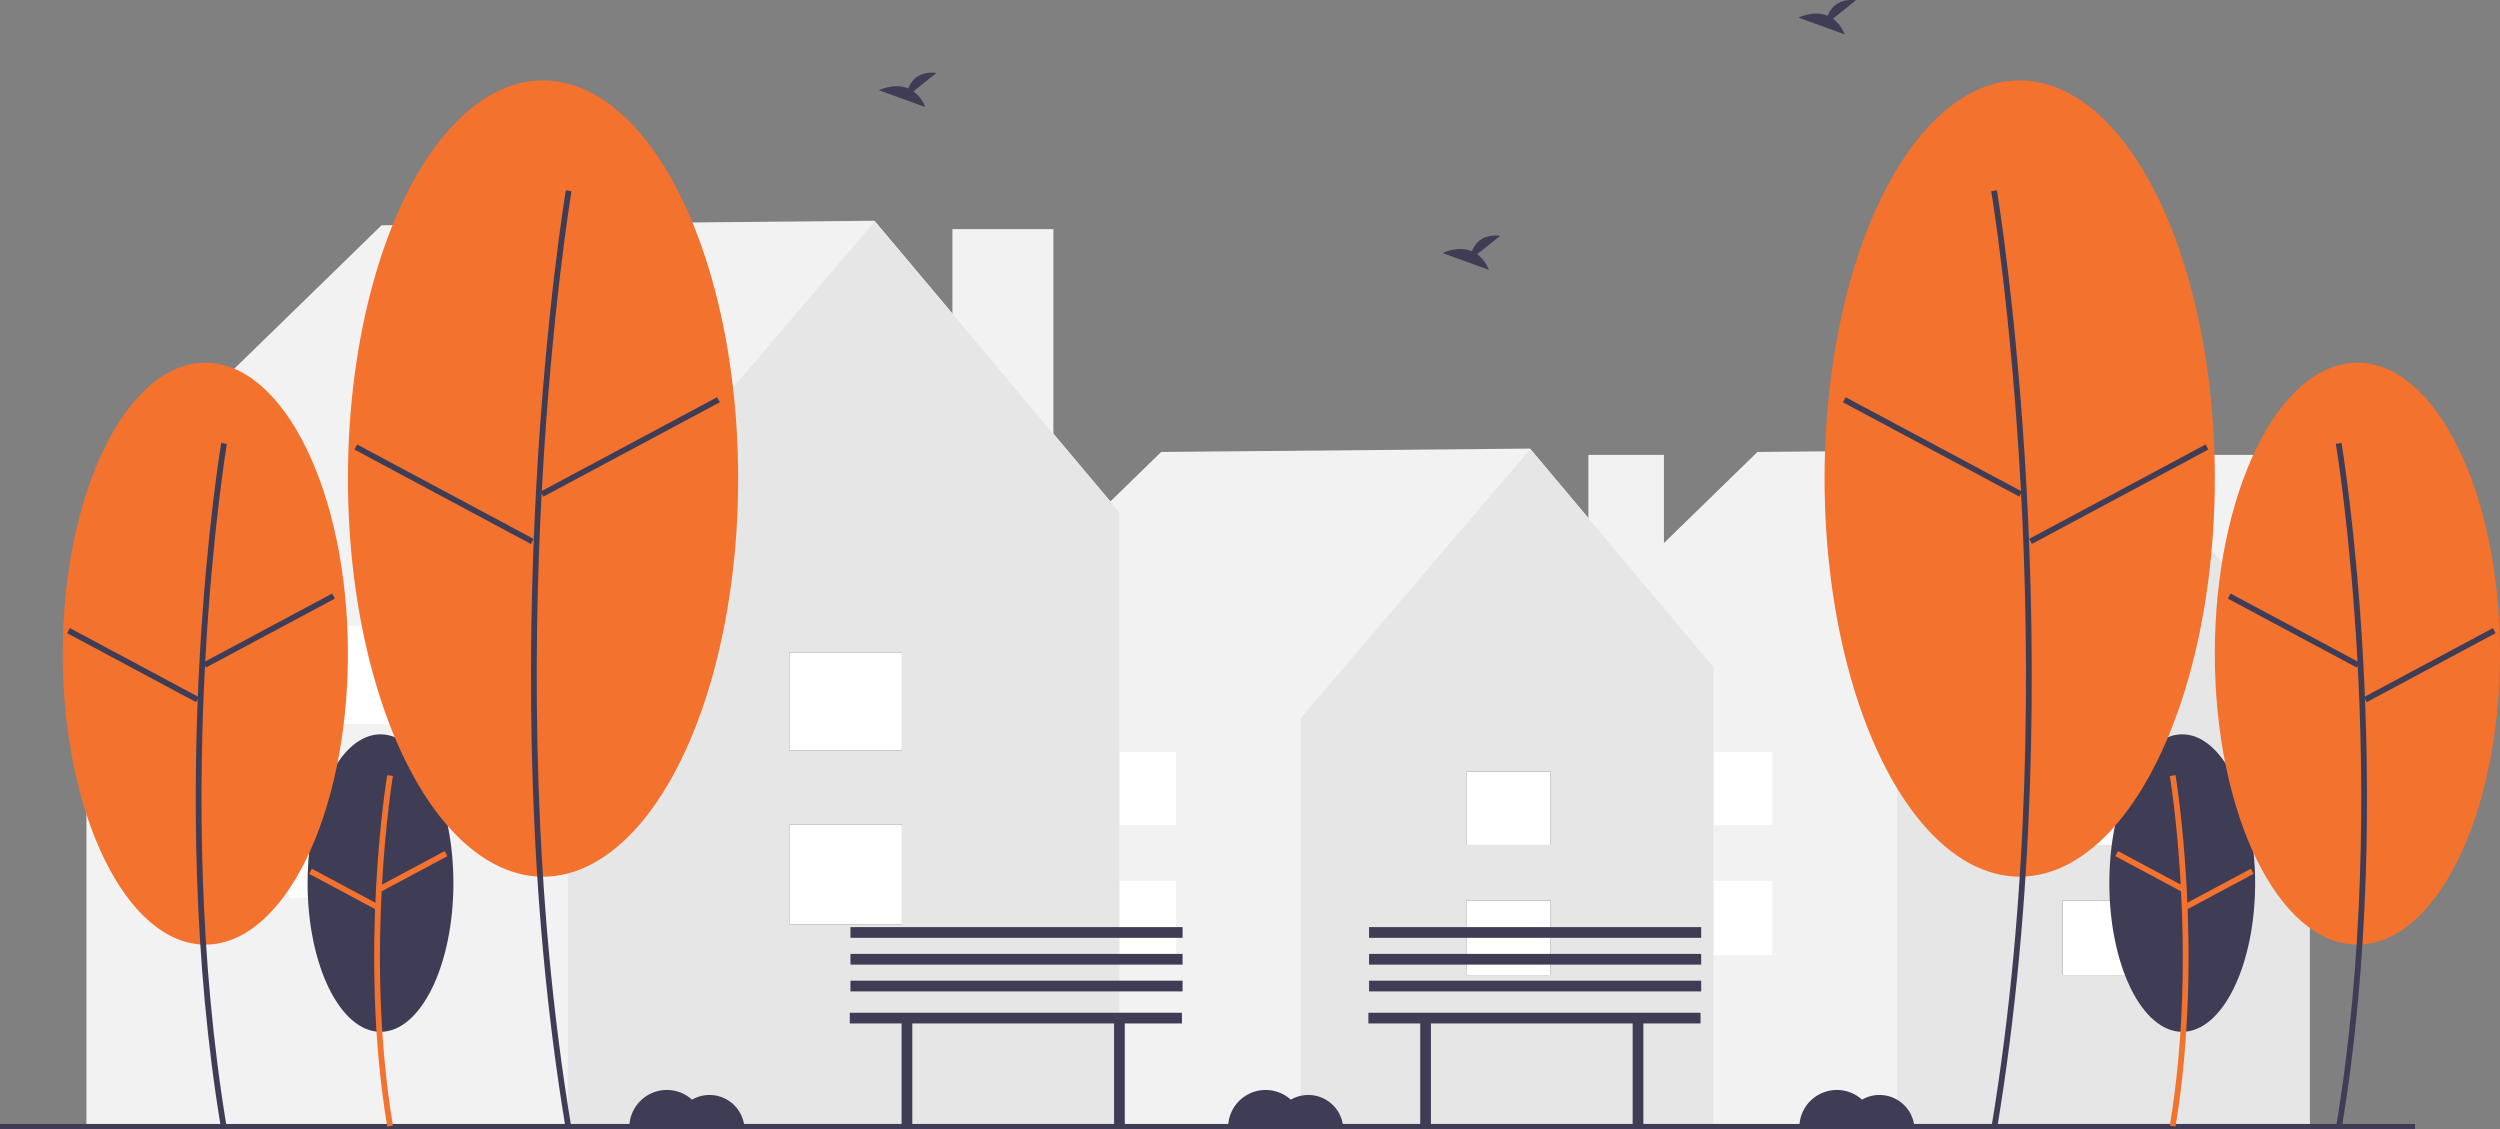<svg id="be3e1a43-0c7b-454d-900a-5620992e061d" data-name="Layer 1" xmlns="http://www.w3.org/2000/svg" width="997.861" height="450.808" viewBox="0 0 997.861 450.808"><rect x="0" y="0" width="997.861" height="450.808" fill="#808080" stroke="none"/><rect x="871.992" y="181.558" width="30.159" height="104.398" fill="#f2f2f2"/><polygon points="922.068 266.317 848.715 179.052 701.475 180.398 612.156 267.396 613.961 268.556 613.316 268.556 613.316 449.513 921.871 449.513 921.871 268.556 922.068 266.317" fill="#f2f2f2"/><polygon points="848.792 179.238 757.154 286.674 757.154 449.513 921.871 449.513 921.871 266.236 848.792 179.238" fill="#e6e6e6"/><rect x="823.272" y="359.461" width="33.639" height="29.733" fill="#3f3d56"/><rect x="823.272" y="307.996" width="33.639" height="29.262" fill="#3f3d56"/><rect x="823.272" y="359.461" width="33.639" height="29.733" fill="#fff"/><rect x="823.272" y="307.996" width="33.639" height="29.262" fill="#fff"/><rect x="673.777" y="351.571" width="33.639" height="29.733" fill="#fff"/><rect x="673.777" y="300.106" width="33.639" height="29.262" fill="#fff"/><rect x="633.992" y="181.558" width="30.159" height="104.398" fill="#f2f2f2"/><polygon points="684.068 266.317 610.715 179.052 463.475 180.398 374.156 267.396 375.961 268.556 375.316 268.556 375.316 449.513 683.871 449.513 683.871 268.556 684.068 266.317" fill="#f2f2f2"/><polygon points="610.792 179.238 519.154 286.674 519.154 449.513 683.871 449.513 683.871 266.236 610.792 179.238" fill="#e6e6e6"/><rect x="585.272" y="359.461" width="33.639" height="29.733" fill="#3f3d56"/><rect x="585.272" y="307.996" width="33.639" height="29.262" fill="#3f3d56"/><rect x="585.272" y="359.461" width="33.639" height="29.733" fill="#fff"/><rect x="585.272" y="307.996" width="33.639" height="29.262" fill="#fff"/><rect x="435.777" y="351.571" width="33.639" height="29.733" fill="#fff"/><rect x="435.777" y="300.106" width="33.639" height="29.262" fill="#fff"/><rect x="380.154" y="91.46" width="40.3" height="139.501" fill="#f2f2f2"/><polygon points="447.068 204.718 349.051 88.112 152.302 89.91 32.951 206.161 35.362 207.711 34.501 207.711 34.501 449.513 446.804 449.513 446.804 207.711 447.068 204.718" fill="#f2f2f2"/><polygon points="349.153 88.36 226.702 231.921 226.702 449.513 446.804 449.513 446.804 204.611 349.153 88.36" fill="#e6e6e6"/><rect x="315.053" y="329.181" width="44.95" height="39.731" fill="#3f3d56"/><rect x="315.053" y="260.412" width="44.95" height="39.101" fill="#3f3d56"/><rect x="315.053" y="329.181" width="44.95" height="39.731" fill="#fff"/><rect x="315.053" y="260.412" width="44.95" height="39.101" fill="#fff"/><rect x="115.29" y="318.639" width="44.95" height="39.731" fill="#fff"/><rect x="115.29" y="249.869" width="44.95" height="39.101" fill="#fff"/><rect y="448.62" width="963.951" height="2" fill="#3f3d56"/><ellipse cx="151.872" cy="352.472" rx="29.099" ry="59.374" fill="#3f3d56"/><path d="M255.629,674.254c-11.655-69.925-.117-139.598.001-140.293l2.267.384c-.117.692-11.588,69.998.001,139.532Z" transform="translate(-101.069 -224.596)" fill="#f3722e"/><rect x="251.026" y="571.202" width="29.841" height="2.3" transform="translate(-339.582 -31.501) rotate(-28.142)" fill="#f3722e"/><rect x="237.023" y="564.485" width="2.3" height="29.842" transform="translate(-486.125 291.371) rotate(-61.842)" fill="#f3722e"/><ellipse cx="81.955" cy="260.903" rx="56.915" ry="116.129" fill="#f3722e"/><path d="M189.364,675.404c-22.765-136.585-.23-272.673.001-274.032l2.267.384c-.23,1.355-22.698,137.077.001,273.271Z" transform="translate(-101.069 -224.596)" fill="#3f3d56"/><rect x="179.276" y="475.125" width="58.368" height="2.3" transform="translate(-301.062 -69.972) rotate(-28.142)" fill="#3f3d56"/><rect x="152.989" y="460.889" width="2.3" height="58.368" transform="translate(-451.742 170.111) rotate(-61.843)" fill="#3f3d56"/><ellipse cx="216.754" cy="191.008" rx="77.883" ry="158.914" fill="#f3722e"/><path d="M326.916,675.404c-31.14-186.837-.314-372.992.001-374.851l2.267.384c-.314,1.855-31.074,187.644.001,374.089Z" transform="translate(-101.069 -224.596)" fill="#3f3d56"/><rect x="312.694" y="401.831" width="79.871" height="2.3" transform="translate(-249.45 -10.639) rotate(-28.142)" fill="#3f3d56"/><rect x="277.146" y="381.926" width="2.3" height="79.871" transform="translate(-326.036 243.558) rotate(-61.843)" fill="#3f3d56"/><ellipse cx="871.029" cy="352.472" rx="29.099" ry="59.374" fill="#3f3d56"/><path d="M969.412,674.254c11.655-69.925.117-139.598-.001-140.293l-2.267.384c.117.692,11.588,69.998-.001,139.532Z" transform="translate(-101.069 -224.596)" fill="#f3722e"/><rect x="957.944" y="557.431" width="2.3" height="29.841" transform="translate(-99.025 923.519) rotate(-61.858)" fill="#f3722e"/><rect x="971.946" y="578.256" width="29.842" height="2.3" transform="translate(-257.698 309.683) rotate(-28.158)" fill="#f3722e"/><ellipse cx="940.946" cy="260.903" rx="56.915" ry="116.129" fill="#f3722e"/><path d="M1035.676,675.404c22.765-136.585.23-272.673-.001-274.032l-2.267.384c.23,1.355,22.698,137.077-.001,273.271Z" transform="translate(-101.069 -224.596)" fill="#3f3d56"/><rect x="1015.43" y="447.091" width="2.3" height="58.368" transform="translate(16.066 923.448) rotate(-61.858)" fill="#3f3d56"/><rect x="1041.717" y="488.923" width="58.368" height="2.3" transform="translate(-205.596 338.756) rotate(-28.157)" fill="#3f3d56"/><ellipse cx="806.148" cy="191.008" rx="77.883" ry="158.914" fill="#f3722e"/><path d="M898.124,675.404c31.14-186.837.314-372.992-.001-374.851l-2.267.384c.314,1.855,31.074,187.644-.001,374.089Z" transform="translate(-101.069 -224.596)" fill="#3f3d56"/><rect x="871.261" y="363.045" width="2.3" height="79.871" transform="translate(4.524 757.596) rotate(-61.858)" fill="#3f3d56"/><rect x="906.809" y="420.712" width="79.871" height="2.3" transform="translate(-188.102 272.081) rotate(-28.157)" fill="#3f3d56"/><path d="M690.674,326.062l9.206-7.363c-7.151-.789-10.09,3.111-11.292,6.198-5.587-2.32-11.669.72-11.669.72l18.419,6.687A13.938,13.938,0,0,0,690.674,326.062Z" transform="translate(-101.069 -224.596)" fill="#3f3d56"/><path d="M465.674,261.062l9.206-7.363c-7.151-.789-10.09,3.111-11.292,6.198-5.587-2.32-11.669.72-11.669.72l18.419,6.687A13.938,13.938,0,0,0,465.674,261.062Z" transform="translate(-101.069 -224.596)" fill="#3f3d56"/><path d="M832.674,232.062l9.206-7.363c-7.151-.789-10.09,3.111-11.292,6.198-5.587-2.32-11.669.72-11.669.72l18.419,6.687A13.938,13.938,0,0,0,832.674,232.062Z" transform="translate(-101.069 -224.596)" fill="#3f3d56"/><path d="M851.26,661.648a13.918,13.918,0,0,0-6.97,1.87A14.982,14.982,0,0,0,819.26,674.648h45.95A13.99,13.99,0,0,0,851.26,661.648Z" transform="translate(-101.069 -224.596)" fill="#3f3d56"/><path d="M384.26,661.648a13.918,13.918,0,0,0-6.97,1.87A14.982,14.982,0,0,0,352.26,674.648h45.95A13.99,13.99,0,0,0,384.26,661.648Z" transform="translate(-101.069 -224.596)" fill="#3f3d56"/><path d="M623.26,661.648a13.918,13.918,0,0,0-6.97,1.87A14.982,14.982,0,0,0,591.26,674.648h45.95A13.99,13.99,0,0,0,623.26,661.648Z" transform="translate(-101.069 -224.596)" fill="#3f3d56"/><polygon points="471.759 404.228 339.191 404.228 339.191 408.504 359.866 408.504 359.866 449.13 364.142 449.13 364.142 408.504 444.669 408.504 444.669 449.13 448.946 449.13 448.946 408.504 471.759 408.504 471.759 404.228" fill="#3f3d56"/><rect x="339.452" y="391.434" width="132.568" height="4.276" fill="#3f3d56"/><rect x="339.452" y="380.743" width="132.568" height="4.276" fill="#3f3d56"/><rect x="339.452" y="370.052" width="132.568" height="4.276" fill="#3f3d56"/><polygon points="678.759 404.228 546.191 404.228 546.191 408.504 566.866 408.504 566.866 449.13 571.142 449.13 571.142 408.504 651.669 408.504 651.669 449.13 655.946 449.13 655.946 408.504 678.759 408.504 678.759 404.228" fill="#3f3d56"/><rect x="546.452" y="391.434" width="132.568" height="4.276" fill="#3f3d56"/><rect x="546.452" y="380.743" width="132.568" height="4.276" fill="#3f3d56"/><rect x="546.452" y="370.052" width="132.568" height="4.276" fill="#3f3d56"/></svg>